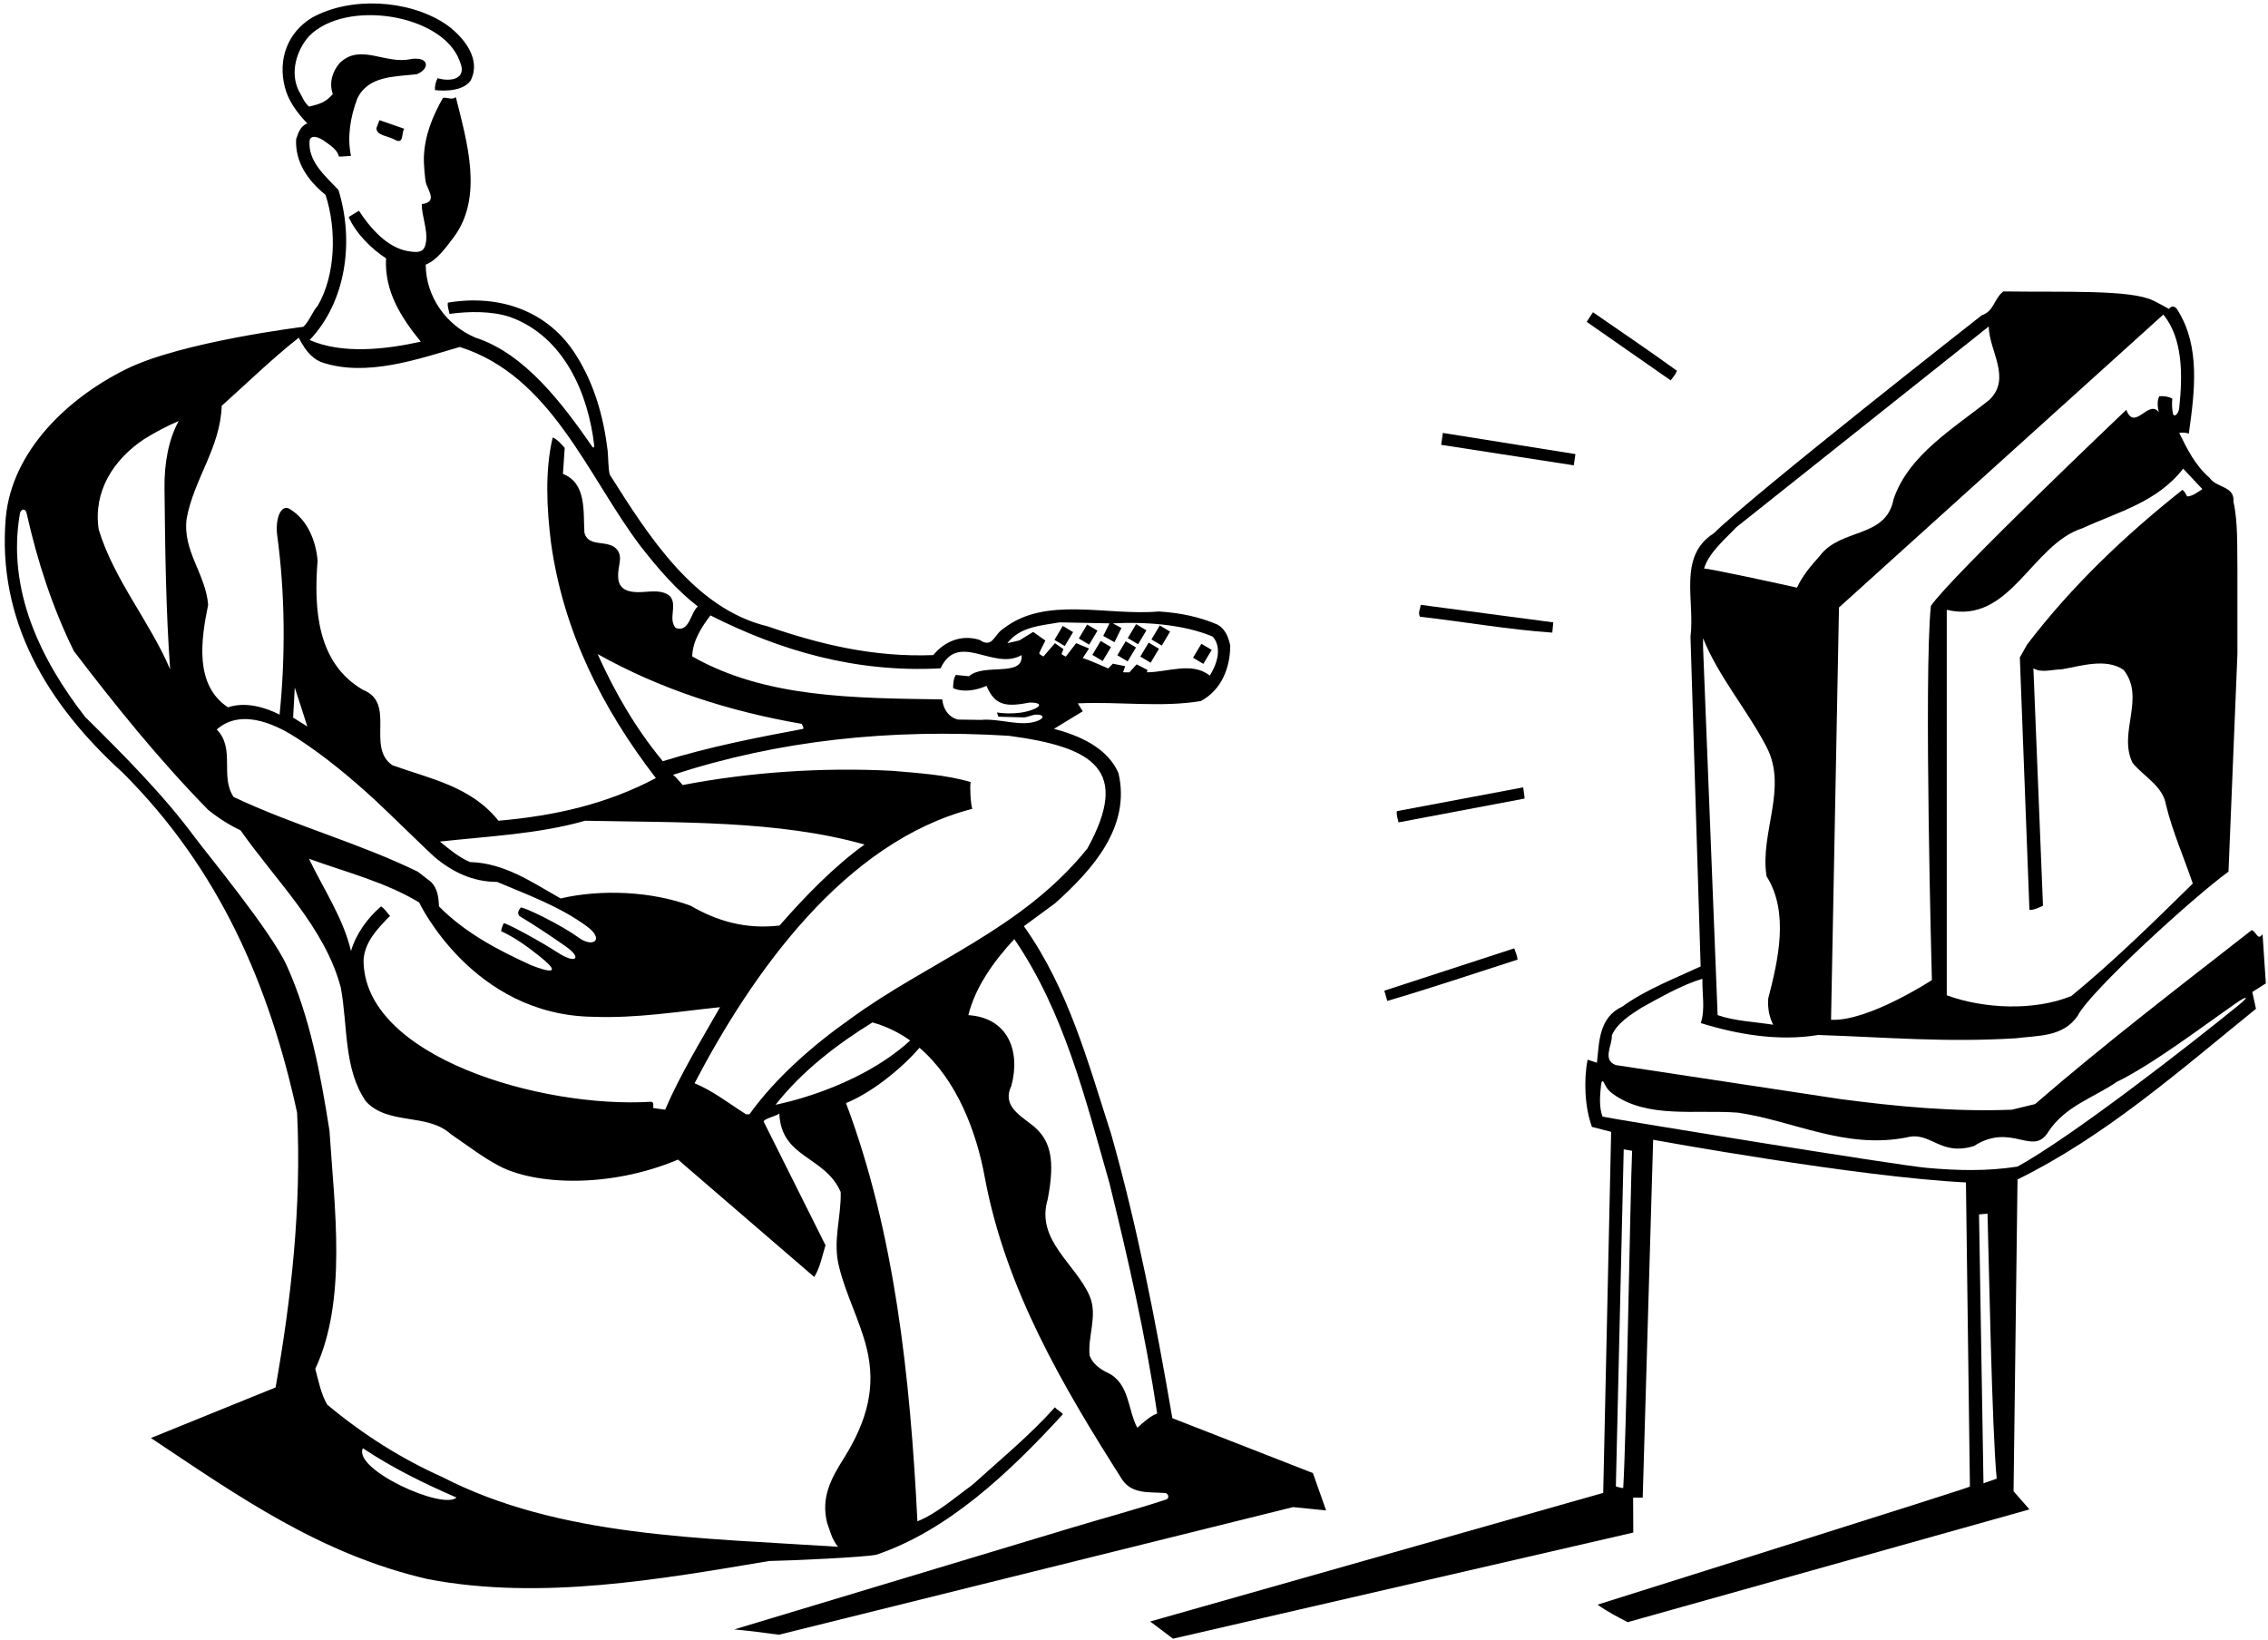 <?xml version="1.0" encoding="UTF-8"?>
<svg xmlns="http://www.w3.org/2000/svg" xmlns:xlink="http://www.w3.org/1999/xlink" width="535pt" height="387pt" viewBox="0 0 535 387" version="1.1">
<g id="surface1">
<path style=" stroke:none;fill-rule:nonzero;fill:rgb(0%,0%,0%);fill-opacity:1;" d="M 258.883 148.789 L 256.445 147.34 L 254.484 150.633 L 256.914 152.086 L 258.883 148.789 "/>
<path style=" stroke:none;fill-rule:nonzero;fill:rgb(0%,0%,0%);fill-opacity:1;" d="M 260.109 155.953 L 262.074 152.664 L 259.641 151.211 L 257.676 154.504 L 260.109 155.953 "/>
<path style=" stroke:none;fill-rule:nonzero;fill:rgb(0%,0%,0%);fill-opacity:1;" d="M 532.164 238 L 531.297 234.035 L 534.492 232.008 L 533.715 220.383 C 532.543 222.102 532.23 219.684 531.141 219.449 C 513.98 232.863 496.742 246.047 480.051 260.477 L 474.59 261.801 C 460.785 262.348 447.289 261.023 434.188 259.305 L 381.145 251.273 C 377.867 250.023 380.363 246.594 380.211 244.328 C 381.301 241.523 384.578 239.414 387.152 237.777 C 391.832 235.203 396.668 232.395 401.582 230.914 C 401.504 234.578 402.285 238.168 401.191 241.367 C 409.77 244.02 419.52 245.734 428.883 244.176 C 445.262 244.719 458.758 245.969 475.523 244.953 C 480.828 244.254 486.602 244.719 490.109 239.648 C 492.922 233.957 517.566 211.492 525.68 205.645 L 527.785 154.316 L 527.785 134.66 C 527.707 129.125 527.941 123.195 526.852 118.359 C 527.16 114.617 522.871 115.16 521.234 112.742 C 517.723 109.703 515.93 105.879 514.059 102.137 C 514.684 101.98 515.695 102.059 516.32 102.293 C 517.723 92.387 519.051 81.777 513.746 73.277 C 513.277 72.34 512.344 71.871 511.641 72.887 C 510.391 72.184 509.164 71.504 507.906 70.898 C 502.473 68.285 487.246 68.973 472.562 68.754 C 470.301 70.547 470.379 73.434 467.492 74.367 C 467.492 74.367 413.828 116.41 404.234 125.848 C 395.73 131.23 399.863 141.762 398.773 150.184 L 401.164 228 C 395.16 230.809 388.164 233.488 382.707 237.465 C 377.09 240.039 377.246 245.969 376.699 250.727 L 374.5 250 C 373.562 254.758 373.812 261.258 375.527 265.859 L 380.055 267.027 L 378.184 352.203 L 271.32 382.547 L 276.703 386.602 L 385.277 361.566 L 385.238 353.332 L 387.5 353.332 L 389.961 268.898 C 389.961 268.898 438.242 277.715 463.746 278.961 L 464.684 350.723 C 464.684 350.957 376.855 378.57 376.855 378.57 C 379.117 380.207 381.535 381.453 383.953 382.703 L 478.723 356.102 L 474.98 351.816 L 475.914 278.262 C 496.508 268.121 513.602 253.055 532.164 238 Z M 514.992 110.562 L 519.52 115.395 C 518.504 116.02 517.18 117.113 515.93 117.113 C 515.617 116.566 515.383 116.02 514.84 115.551 C 501.344 126.238 488.707 138.25 478.18 152.055 L 476.461 155.098 L 478.723 214.613 C 479.504 214.926 481.922 213.676 481.922 213.676 L 479.66 157.672 C 481.609 158.844 484.184 157.906 486.367 157.906 C 490.891 157.125 496.82 155.176 500.953 158.062 C 506.18 164.691 499.551 172.883 503.059 179.98 C 505.555 183.102 510.234 185.441 510.938 189.887 C 512.496 196.281 515.148 202.211 517.258 208.449 C 508.207 217.344 498.613 226.781 488.629 234.969 C 479.895 238.559 467.961 238.012 459.223 234.812 L 459.223 143.867 C 474.199 147.453 479.191 128.422 491.281 124.602 C 499.551 120.777 508.832 118.516 514.992 110.562 Z M 510.312 74.211 C 514.957 79.902 514.887 88.609 514.051 96.285 C 513.891 97.766 512.754 98.586 512.559 97.504 C 512.359 96.422 512.305 95.273 512.422 94.023 C 511.484 93.555 510.547 93.398 509.379 93.48 C 508.754 94.492 508.988 96.129 509.223 97.223 C 506.805 94.102 503.527 101.902 501.578 96.676 C 501.578 96.676 460.629 135.598 455.48 142.93 C 453.766 159.465 455.715 231.227 455.715 231.227 C 455.715 231.227 440.66 241.055 431.926 240.586 L 433.797 143.32 Z M 409.613 124.367 L 469.129 77.02 C 469.207 82.793 474.512 89.109 469.363 94.258 C 461.02 100.965 450.176 107.285 446.664 117.812 C 444.871 127.098 434.188 124.523 429.27 131.152 C 427.164 133.492 425.137 135.91 423.891 138.641 C 418.039 137.312 403.453 134.195 401.973 134.117 C 403.141 130.293 407.117 127.02 409.613 124.367 Z M 401.738 150.574 C 405.402 159.699 412.188 167.5 416.715 176.234 C 421.785 185.906 415.074 196.594 416.715 206.734 C 422.098 215.234 419.441 226.547 417.105 235.594 C 416.949 237.855 417.34 239.883 418.273 241.758 C 413.828 241.055 409.227 240.898 405.172 239.492 L 401.738 152.68 Z M 382.906 350.992 C 382.891 351.23 381.168 350.668 381.168 350.668 L 383.02 271.16 L 385 271.5 C 384.539 281.91 383.676 338.555 382.906 350.992 Z M 467.883 349.941 L 466.836 286.5 L 468.836 286.336 C 469.113 295.723 469.887 337.715 471.004 348.848 Z M 454.484 275.52 C 447.027 274.844 382.785 264.375 378.027 263.441 C 377.199 261.297 377.383 258.609 377.672 255.984 C 377.793 254.883 378.121 254.801 378.504 255.699 C 378.883 256.598 379.508 257.395 380.441 258.059 C 388.633 263.984 399.863 261.723 410.008 262.504 C 423.188 264.453 435.199 271.16 449.707 268.355 C 455.48 266.793 457.5 272.836 465.617 270.383 C 474.5 264.664 479.5 273 483.172 267.027 C 487.148 260.945 493.855 258.992 499.316 255.25 C 507.848 251.078 519.68 242.086 527.652 236.535 C 529.664 235.137 531.113 234.672 527.836 237.336 C 516.73 246.352 488.871 268.105 475.914 275.219 C 468.758 276.359 461.598 276.164 454.484 275.52 "/>
<path style=" stroke:none;fill-rule:nonzero;fill:rgb(0%,0%,0%);fill-opacity:1;" d="M 270.43 148.703 L 267.996 147.254 L 266.031 150.547 L 268.465 151.996 L 270.43 148.703 "/>
<path style=" stroke:none;fill-rule:nonzero;fill:rgb(0%,0%,0%);fill-opacity:1;" d="M 253.133 149.125 L 250.695 147.672 L 248.734 150.965 L 251.164 152.414 L 253.133 149.125 "/>
<path style=" stroke:none;fill-rule:nonzero;fill:rgb(0%,0%,0%);fill-opacity:1;" d="M 371.629 107.129 L 340.352 102.137 L 339.961 104.945 L 371.238 109.781 L 371.629 107.129 "/>
<path style=" stroke:none;fill-rule:nonzero;fill:rgb(0%,0%,0%);fill-opacity:1;" d="M 366.172 149.246 L 366.402 146.828 L 335.125 142.695 C 335.047 143.633 334.426 144.566 334.969 145.504 C 345.422 146.676 355.797 148.547 366.172 149.246 "/>
<path style=" stroke:none;fill-rule:nonzero;fill:rgb(0%,0%,0%);fill-opacity:1;" d="M 395.574 87.473 C 389.023 82.715 382.395 78.27 375.766 73.664 L 374.281 75.93 L 394.094 89.734 C 394.641 89.031 395.266 88.328 395.574 87.473 "/>
<path style=" stroke:none;fill-rule:nonzero;fill:rgb(0%,0%,0%);fill-opacity:1;" d="M 359.617 188.402 L 359.617 188.016 L 359.305 185.754 C 349.32 187.625 339.414 189.496 329.512 191.367 C 329.355 192.383 329.742 193.16 329.898 194.02 C 339.805 192.148 349.711 190.277 359.617 188.402 "/>
<path style=" stroke:none;fill-rule:nonzero;fill:rgb(0%,0%,0%);fill-opacity:1;" d="M 285.824 153.328 L 283.391 151.879 L 281.426 155.172 L 283.859 156.621 L 285.824 153.328 "/>
<path style=" stroke:none;fill-rule:nonzero;fill:rgb(0%,0%,0%);fill-opacity:1;" d="M 276.012 149.016 L 273.578 147.566 L 271.613 150.859 L 274.047 152.309 L 276.012 149.016 "/>
<path style=" stroke:none;fill-rule:nonzero;fill:rgb(0%,0%,0%);fill-opacity:1;" d="M 357.98 226.391 C 357.902 225.453 357.512 224.676 357.199 223.738 L 326.547 233.723 L 327.246 236.141 C 337.621 233.098 347.762 229.664 357.98 226.391 "/>
<path style=" stroke:none;fill-rule:nonzero;fill:rgb(0%,0%,0%);fill-opacity:1;" d="M 271.422 156.352 L 273.387 153.059 L 270.953 151.605 L 268.988 154.898 L 271.422 156.352 "/>
<path style=" stroke:none;fill-rule:nonzero;fill:rgb(0%,0%,0%);fill-opacity:1;" d="M 267.969 152.746 L 265.535 151.297 L 263.57 154.586 L 266.004 156.039 L 267.969 152.746 "/>
<path style=" stroke:none;fill-rule:nonzero;fill:rgb(0%,0%,0%);fill-opacity:1;" d="M 312.816 356.34 L 309.699 347.523 L 276.547 334.578 C 272.648 311.879 268.281 289.336 262.117 267.574 C 256.656 250.648 252.055 233.332 241.527 218.512 L 248.855 213.129 C 257.75 205.176 266.797 195.035 263.836 182.398 C 261.262 176.391 254.551 173.508 248.625 171.945 L 255.41 167.812 L 254.238 165.941 C 263.836 165.473 273.973 166.953 283.258 165.395 C 288.094 162.82 290.199 157.594 290.199 152.289 C 289.809 150.418 289.105 148.469 287.234 147.375 C 282.941 145.504 278.266 144.566 273.352 144.258 C 261.027 145.348 246.676 140.512 236.688 148.312 C 234.43 149.715 234.195 153.07 231.074 150.965 C 226.859 149.637 222.805 151.277 220.152 154.551 C 205.957 155.098 193.32 151.98 181.074 147.766 C 163.832 143.66 152.875 126.27 143.898 112.062 C 143.496 111.426 143.457 107.305 143.344 106.352 C 142.367 98.238 140.18 90.66 135.992 83.961 C 129.359 73.199 117.66 69.375 105.648 71.402 C 105.492 72.418 105.883 73.121 106.039 74.055 C 110.641 73.434 115.945 73.355 120.234 74.758 C 133.059 79.312 138.797 92.938 140.176 105.164 C 140.215 105.508 139.949 105.715 139.785 105.477 C 132.836 95.473 123.934 83.48 112.203 79.672 C 105.262 76.785 100.426 69.922 100.426 62.434 C 103.152 61.344 105.184 58.379 106.977 56.039 C 114.152 46.523 110.098 33.262 107.52 22.887 C 106.664 23.746 105.34 22.812 104.48 23.121 C 102.039 27.375 100.152 32.031 99.984 37.164 C 99.941 38.434 100.23 42.621 100.562 43.457 C 101.414 45.578 102.902 47.711 99.488 48.16 C 99.488 50.988 100.883 54.145 100.516 56.906 C 100.203 59.238 99.305 59.812 96.152 59.234 C 91.309 58.348 87.395 53.906 84.668 49.719 L 82.25 51.203 C 83.887 54.945 87.477 58.613 91.062 60.953 C 90.672 68.754 94.574 74.836 99.254 80.609 C 91.141 82.402 80.844 83.648 73.047 80.219 C 81.703 71.094 83.578 56.816 79.832 44.805 C 76.867 41.609 72.5 38.098 73.047 33.027 C 73.531 31.688 75.312 32.395 76.645 33.367 C 78.027 34.375 79.547 35.309 79.938 36.91 C 79.957 36.992 81.859 36.852 82.797 36.773 C 81.859 32.402 82.641 27.566 84.277 23.277 C 86.852 17.816 93.094 18.129 98.316 17.508 C 101.414 16.27 101.32 13.328 96.992 13.918 C 90.906 15.32 85.059 10.098 80.145 14.855 C 78.426 16.805 77.57 19.535 78.508 22.188 C 76.945 23.98 75.75 24.5 72.891 25.148 C 71.641 24.059 71.254 22.652 70.473 21.406 C 68.367 17.117 69.926 11.891 72.891 8.535 C 81.621 -0.355 104.539 3.363 108.457 14.465 C 110.414 18.934 105.902 19.277 103.23 18.441 C 102.766 19.301 102.531 20.391 102.605 21.25 C 102.605 21.25 108.875 22.152 111.031 18.988 C 113.949 13.156 107.984 7.496 104.68 5.395 C 96.055 -0.094 82.613 -0.836 73.594 4.168 C 67.895 7.629 65.48 13.91 67.199 20.598 C 68.027 23.82 70.047 26.566 72.5 29.129 C 70.863 29.676 70.316 31.469 69.848 32.871 C 69.613 38.254 72.578 42.543 76.789 45.977 C 79.441 54.012 79.207 64.93 74.918 72.184 C 73.848 73.254 72.898 75.898 71.562 77.098 C 71.562 77.098 42.824 80.625 29.789 87.074 C 15.816 93.984 2.82 106.48 1.363 122.105 C -0.742 146.363 11.113 166.098 28.898 182.242 C 51.906 205.176 63.605 232.707 70.082 262.504 C 71.172 284.812 68.676 306.496 65.012 327.324 L 35.605 339.258 C 56.293 353.051 75.621 366.727 100.969 372.562 C 127.645 377.633 155.805 372.562 181.465 368.273 C 186.145 368.195 203.852 367.414 206.738 366.789 C 223.586 361.094 238.016 347.523 250.73 333.641 C 250.184 332.938 249.402 332.703 248.855 332.004 C 243.008 338.555 235.91 344.406 229.355 350.332 C 225.145 353.375 220.934 357.117 216.41 358.91 C 214.695 324.668 211.027 290.738 199.562 260.242 C 205.387 257.898 212.395 252.398 216.902 247.191 C 225.703 254.727 230.367 267.016 232.32 277.871 C 237.234 304.078 250.574 326.852 264.77 349.16 C 267.152 352.574 271.18 351.949 274.84 352.238 C 275.613 352.301 275.941 353.484 275.09 353.766 C 267.785 356.172 260.316 358.16 252.914 360.395 L 173.199 384.418 C 176.707 384.73 180.219 385.199 183.727 385.668 L 305.02 355.559 Z M 249.949 146.828 L 261.727 147.062 L 260.246 150.027 L 262.898 151.512 L 264.535 148.156 L 262.508 147.062 C 269.762 146.676 279.043 147.219 286.062 150.184 C 289.234 153.809 285.359 159.387 285.359 159.387 C 281.227 156.035 275.379 158.609 270.539 158.609 C 270.539 158.453 270.699 158.062 270.699 158.062 L 268.125 156.734 L 266.426 158.613 L 264.926 158.609 L 265.414 157.164 L 262.508 156.578 L 261.426 157.703 C 261.426 157.703 256.812 155.645 255.41 155.254 L 256.891 152.992 L 253.852 151.742 L 251.414 154.914 C 251.414 154.914 250.355 154.383 250.414 154.25 C 250.477 154.117 250.855 153.148 250.855 153.148 L 248.855 151.742 L 246.148 154.871 C 246.148 154.871 245.051 154.402 245.164 154.055 C 245.277 153.707 246.598 151.121 246.598 151.121 L 243.723 149.086 L 240.492 151.07 C 240.492 151.07 238.602 151.551 237.625 151.742 C 240.59 147.844 245.504 147.609 249.949 146.828 Z M 221.871 157.672 C 226.082 148.781 234.352 158.375 240.98 154.551 C 241.5 159.914 232.09 156.348 228.578 159.543 L 225.457 159.23 C 224.91 160.168 224.836 161.184 224.836 162.352 C 227.328 163.445 230.449 162.82 232.711 161.805 C 234.73 166.68 237.586 166.75 242.914 165.75 C 245.469 165.707 245.934 166.535 243.566 167.43 C 239.703 168.891 235.164 168.086 235.164 168.086 L 235.5 169.086 L 241.586 169.25 C 242.625 169.145 243.504 168.617 244.434 168.594 C 246.227 168.547 246.449 169.398 244.801 170.047 C 240.852 171.605 235.902 169.422 231.387 169.84 L 226 169.762 C 226 169.762 222.75 169.25 222.262 165.004 C 201.512 164.691 180.531 164.691 163.289 154.863 C 163.371 151.277 165.398 148.078 167.582 145.191 C 183.961 153.461 201.824 158.766 221.871 157.672 Z M 153.539 259.93 C 127.711 261.531 85.582 249.332 85.762 226.391 C 86.07 222.258 88.957 219.137 92 216.094 C 91.375 215.312 90.672 214.379 89.895 213.832 C 86.617 216.641 83.965 220.383 82.797 224.363 C 80.922 216.484 76.32 209.777 72.891 202.602 C 81.703 205.797 90.828 208.062 98.863 212.895 C 98.863 212.895 111.43 239.504 139.891 239.883 C 150.344 240.273 159.938 238.637 169.844 237.621 C 165.32 245.578 160.484 253.457 156.895 261.801 L 154.09 261.41 C 154.012 260.867 154.398 260.008 153.539 259.93 Z M 70.137 174.195 C 76.633 178.41 82.828 183.543 88.758 189.027 C 91.508 191.57 101.316 201.176 102.41 202.105 C 106.633 205.695 111.508 208.062 117.27 208.062 C 124.305 211.055 131.996 213.805 138.477 218.578 C 142.676 221.672 139.938 223.746 136.395 221.141 C 132.316 218.145 123.145 213.711 122.816 214.133 C 122.316 214.773 121.98 215.434 122.496 216.094 C 126.168 218.309 129.738 220.68 133.285 223.16 C 137.605 226.18 135.723 227.465 131.562 224.73 C 127.598 222.129 118.961 217.441 118.789 217.84 C 118.535 218.43 118.301 219.027 118.207 219.684 C 121.488 221.18 124.469 223.352 127.402 225.703 C 134.73 231.574 125.305 227.715 125.305 227.715 C 117.586 224.207 109.785 220.148 103.543 213.832 C 103.465 211.727 103.23 209.621 101.672 208.062 L 98.551 205.645 C 84.434 198.777 69.223 194.723 55.105 188.016 C 51.828 183.102 55.574 176.625 51.129 172.102 C 57.379 166.594 66.336 171.73 70.137 174.195 Z M 69.145 169.293 L 69.535 162.195 L 72.5 171.398 Z M 162.902 213.676 C 153.855 210.32 141.996 209.699 132.246 211.961 C 125.461 208.141 119.066 203.613 110.875 203.379 C 108.301 202.289 106.039 200.414 103.777 198.543 C 115.09 197.297 127.18 196.75 138.02 193.629 C 159.859 194.098 183.57 193.473 203.93 199.246 C 196.754 204.395 189.734 211.648 183.883 218.355 C 175.852 219.293 169.062 217.266 162.902 213.676 Z M 189.5 171.945 C 178.27 174.051 167.113 176.234 156.352 179.59 C 149.953 171.867 144.961 163.211 140.984 154.316 C 155.883 162.664 172.027 167.812 189.109 170.777 C 189.266 171.164 189.578 171.48 189.5 171.945 Z M 44.031 122.34 C 45.746 112.98 51.984 105.645 52.297 95.738 C 58.305 90.359 64.23 84.586 70.473 79.672 C 72.301 83.336 74.199 84.934 76.176 85.566 C 86.516 88.891 98.219 84.859 108.457 81.855 C 130.141 88.719 138.645 112.434 151.125 128.891 C 155.023 133.883 159.469 139.109 164.617 143.086 C 162.902 144.41 162.668 149.324 159.391 148.156 C 157.52 145.973 159.859 142.852 158.066 140.668 C 156.312 139.141 153.828 139.539 151.52 139.676 C 145.328 140.039 145.457 136.809 146.113 133.094 C 146.328 131.871 146.406 130.684 145.508 129.594 C 143.402 127.176 138.801 129.281 137.863 125.691 C 137.551 120.699 138.41 113.992 132.793 111.809 L 133.211 105.672 C 133.211 105.672 131.312 103.383 130.375 103.23 C 128.504 111.027 128.973 120.074 129.984 128.109 C 132.871 148.781 141.922 166.953 154.711 183.566 C 143.246 189.652 131 192.461 117.586 193.629 C 111.031 185.441 101.359 183.723 92.547 180.527 C 86.305 176.234 93.559 165.863 85.602 162.742 C 74.918 156.504 73.98 144.023 74.918 132.242 C 74.512 127.551 72.5 122.562 68.324 120.07 C 66.238 118.824 64.867 122.48 65.402 126.391 C 67.234 139.871 67.379 154.656 65.949 168.594 C 62.594 166.875 57.914 165.473 53.781 166.875 C 45.746 161.57 47.461 150.73 49.098 142.695 C 48.555 135.441 43.016 129.98 44.031 122.34 Z M 33.969 103.617 C 36.621 101.98 39.348 100.496 42.156 99.328 C 39.738 103.695 38.727 109.391 38.805 115.238 C 38.961 129.746 39.117 143.633 40.129 157.906 C 35.371 146.676 26.871 136.77 23.281 124.91 C 21.957 116.02 26.637 108.531 33.969 103.617 Z M 85.602 341.672 C 92.625 346.352 100.109 350.02 107.68 353.297 C 104.5 356.332 83.168 346.668 85.602 341.672 Z M 204.445 318.098 C 206.676 327.172 204.617 335.152 199.012 344.109 C 196.191 348.613 193.562 353.168 195.117 359.301 C 195.816 361.254 196.285 363.281 197.688 364.918 C 165.477 362.812 131.855 362.656 104.324 348.461 C 94.73 344.168 85.68 338.477 77.18 331.379 C 75.699 328.805 75.152 325.84 74.371 322.953 C 81.938 306.73 78.895 285.047 77.727 266.793 C 75.613 253.336 73.109 239.902 67.633 227.789 C 64 219.754 48.621 201.148 46.016 197.617 C 38.668 187.66 29.355 178.293 20.082 169.137 C 9.52 155.516 1.613 139.172 4.68 121.25 C 4.895 119.984 6.004 119.848 6.273 121.051 C 8.809 132.391 12.355 143.32 17.434 153.617 C 27.184 166.406 37.555 179.277 49.098 191.055 C 51.52 193.008 54.094 194.645 56.742 195.895 C 65.246 207.98 76.633 218.824 80.379 232.941 C 82.094 242.066 81.004 252.285 86.383 259.93 C 91.766 265.547 100.734 262.504 106.352 267.574 C 110.191 270.18 113.797 273 117.785 275.094 C 126.203 279.516 143.656 280.422 159.938 273.578 L 192.074 301.27 C 193.477 299.008 193.945 296.277 194.727 293.781 L 180.141 264.609 C 180.141 263.906 183.52 263.215 183.836 262.664 C 184.223 273.273 194.57 272.645 198.312 281.223 C 198.469 287.23 196.363 292.77 197.926 298.852 C 199.484 305.332 202.836 311.539 204.445 318.098 Z M 182.949 260.633 C 189.344 252.52 197.609 246.281 205.801 241.211 C 209.121 242.137 212.074 243.605 214.703 245.477 C 201.98 257.117 182.949 260.633 182.949 260.633 Z M 200.496 240.43 C 191.996 246.438 183.027 254.156 176.785 262.895 L 176.008 262.895 C 172.027 260.398 168.207 257.355 163.84 255.562 C 177.41 229.59 199.172 198.621 229.355 190.82 C 228.969 189.809 228.734 185.52 228.969 184.504 C 223.195 182.789 216.723 182.398 210.48 181.852 C 193.867 180.992 176.941 182.164 161.031 185.207 C 160.172 184.27 159.781 183.645 158.77 182.789 C 183.648 174.676 209.855 171.867 237.938 173.586 C 258.191 176.273 266.656 181.691 256.504 200.184 C 241.059 219.371 219.141 226.781 200.496 240.43 Z M 268.281 336.84 C 266.02 332.703 266.484 326.387 261.34 323.891 C 259.543 323.031 257.75 321.785 257.047 319.836 C 256.504 315.391 258.996 310.32 257.047 305.793 C 253.77 298.152 244.258 292.613 247.141 282.941 C 248.953 273.574 247.871 268.824 243.402 265.363 C 240.258 262.93 236.41 260.672 238.562 256.188 C 240.816 247.863 237.68 240.086 228.422 239.492 C 230.059 232.941 234.27 226.938 239.266 221.555 C 251.039 238.793 256.035 259.23 261.727 279.195 C 266.098 296.98 270.23 314.996 272.961 333.484 C 271.398 334.031 269.762 335.512 268.281 336.84 "/>
<path style=" stroke:none;fill-rule:nonzero;fill:rgb(0%,0%,0%);fill-opacity:1;" d="M 93.246 33.027 C 95.355 34.121 94.652 31.234 95.355 30.375 L 89.504 28.348 L 88.801 30.219 C 88.723 32.016 91.766 32.094 93.246 33.027 "/>
</g>
</svg>
